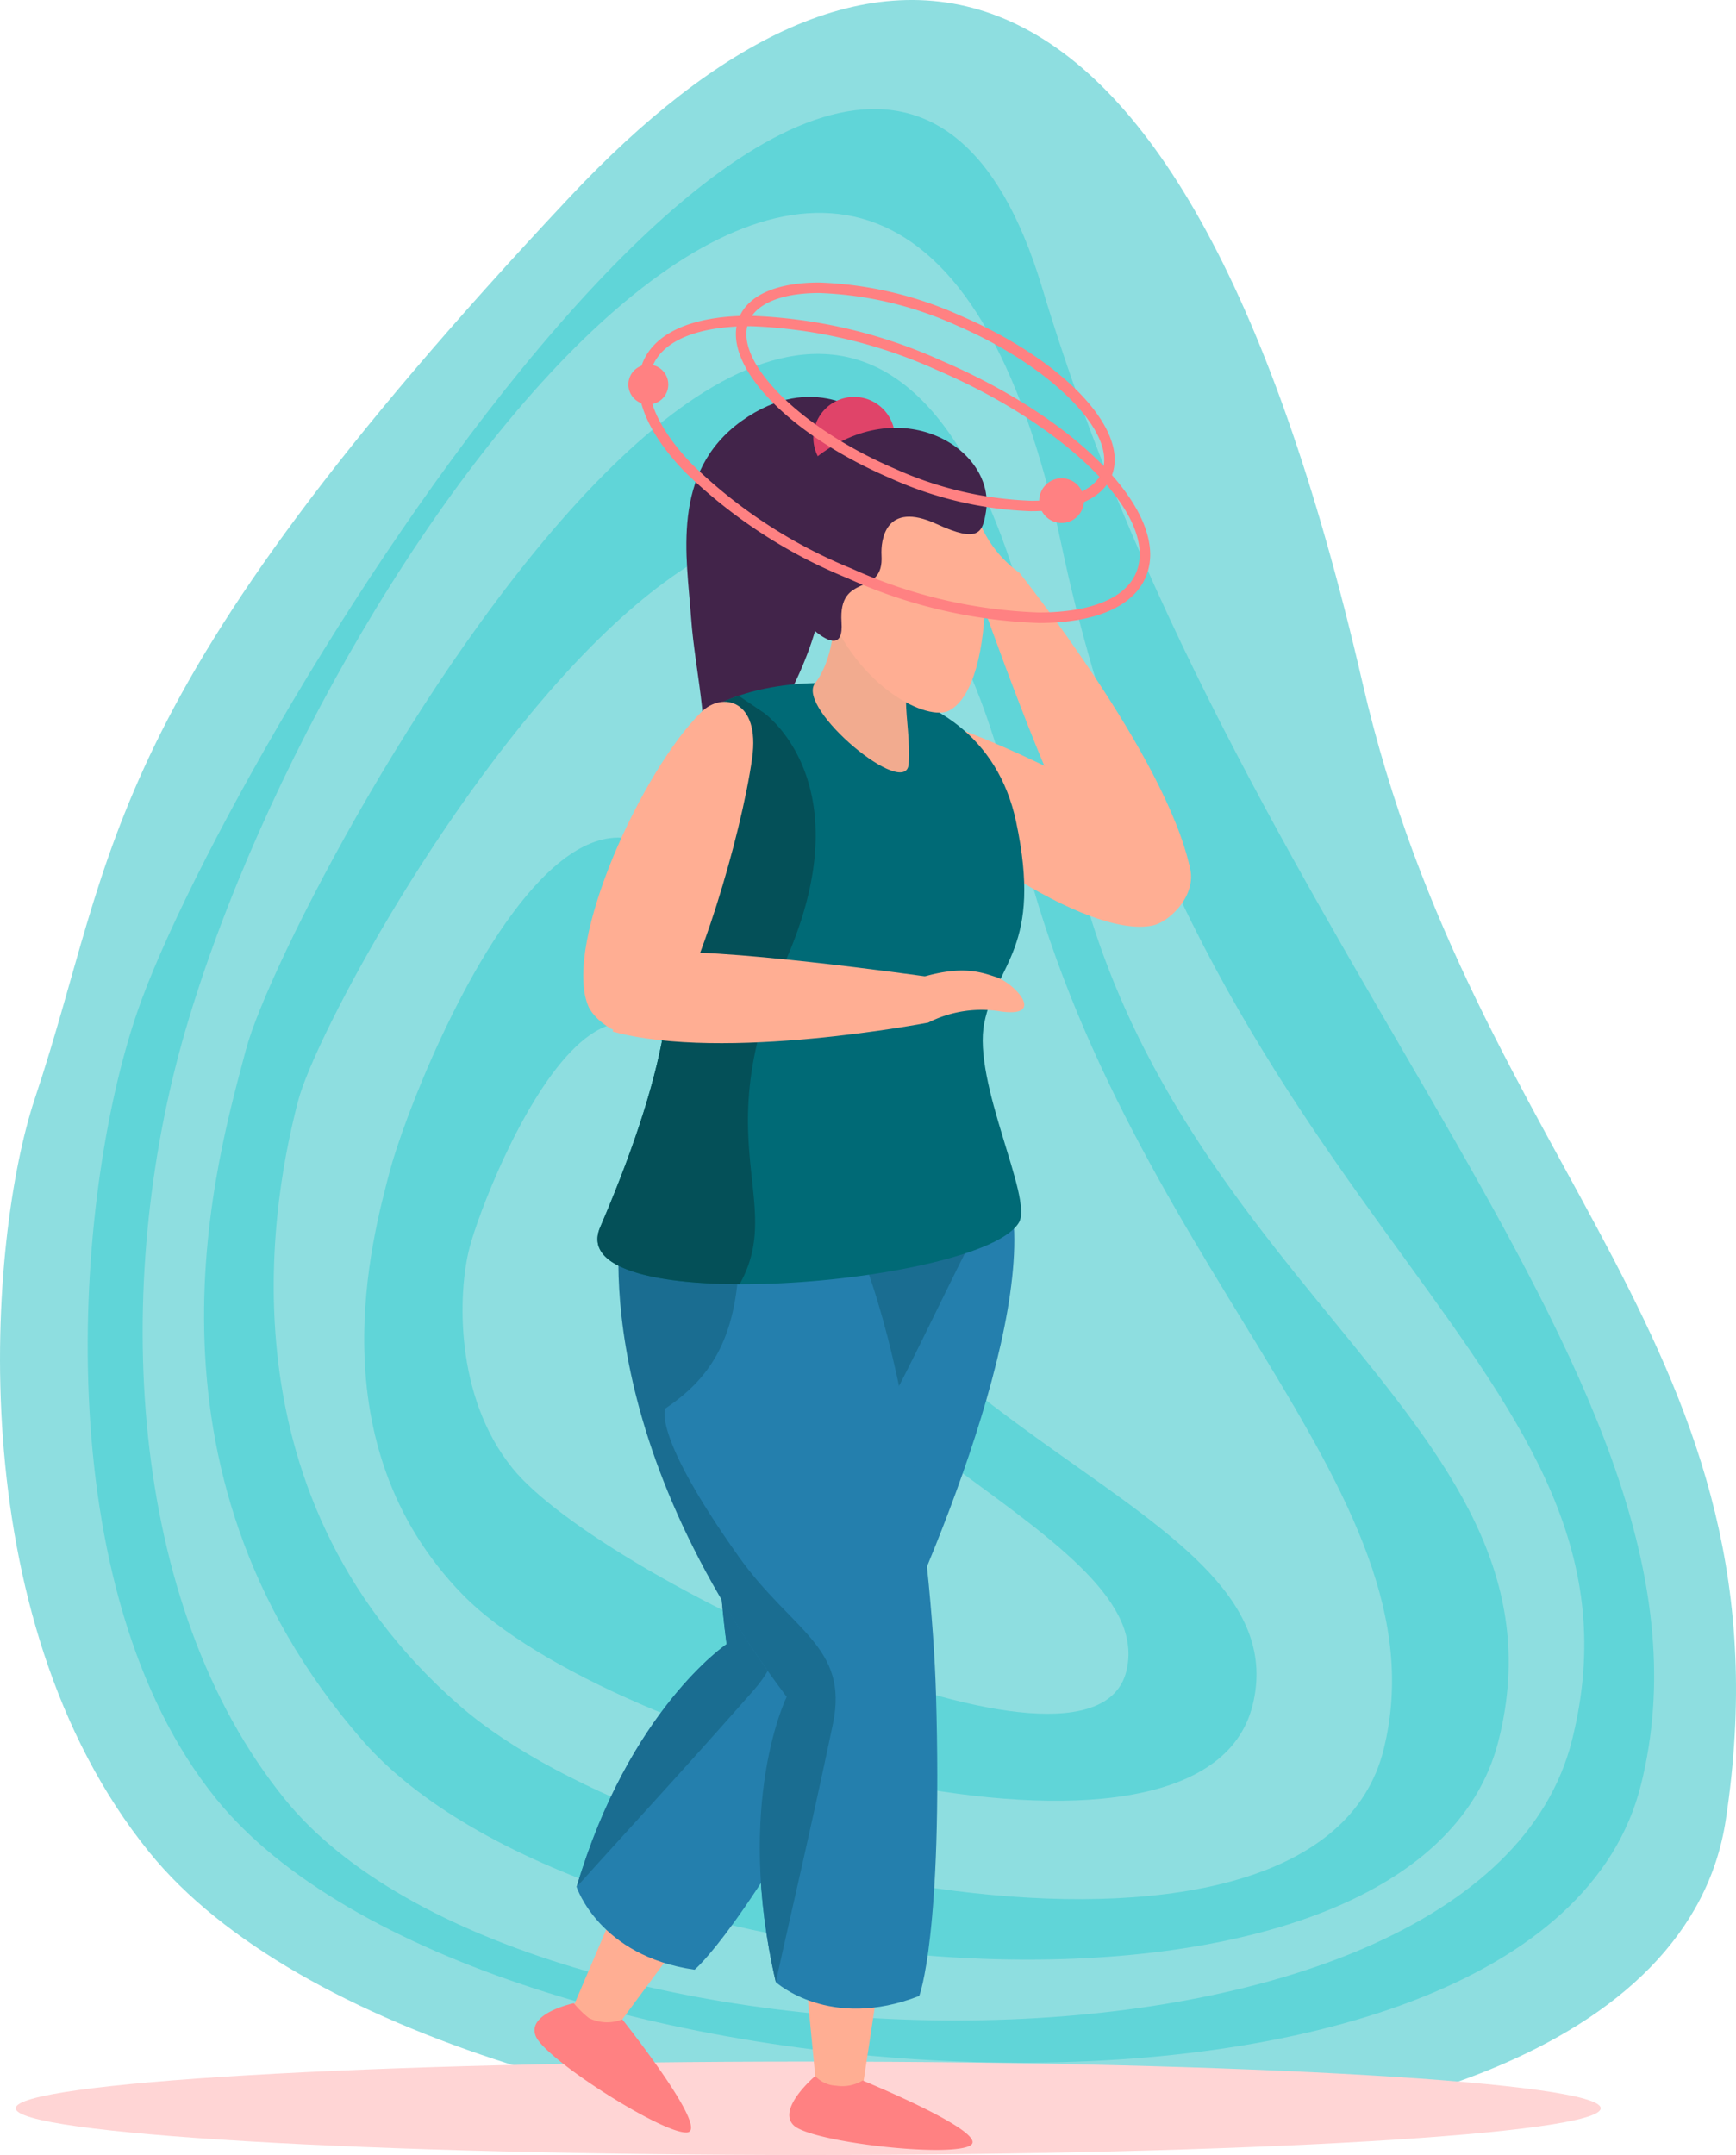 <svg id="Grupo_1064832" data-name="Grupo 1064832" xmlns="http://www.w3.org/2000/svg" xmlns:xlink="http://www.w3.org/1999/xlink" width="151.727" height="188.324" viewBox="0 0 151.727 188.324">
  <defs>
    <clipPath id="clip-path">
      <rect id="Rectángulo_373869" data-name="Rectángulo 373869" width="151.727" height="188.324" fill="none"/>
    </clipPath>
  </defs>
  <g id="Grupo_1064831" data-name="Grupo 1064831" transform="translate(0 0)" clip-path="url(#clip-path)">
    <path id="Trazado_798736" data-name="Trazado 798736" d="M3.046,96C10.4,73.991,8.3,61.4,49.836,17.177,75.3-9.934,102.753-11.19,119.086,59.688c9.856,42.767,37.99,58.212,31.747,99.353-6.071,40.01-112.19,34.407-137.779,2.829C-3.7,141.2-.987,108.07,3.046,96" transform="translate(0 0)" fill="#8edee0"/>
    <path id="Trazado_798737" data-name="Trazado 798737" d="M8.516,84.117c8.23-23.951,63.56-114.95,79.091-63.289,17.941,59.664,61.076,95.93,52.331,130.835S38.193,180.98,15.437,152.9C.539,134.522,2.9,100.463,8.516,84.117" transform="translate(3.478 4.325)" fill="#60d5d8"/>
    <path id="Trazado_798738" data-name="Trazado 798738" d="M10.571,81.517C23.4,37.629,72.792-28.534,87.124,39.215c12.626,59.677,52.718,72.068,44.613,104.416s-91.406,31.181-112.5,5.156c-13.81-17.042-15.18-45-8.667-67.269" transform="translate(5.658 8.443)" fill="#8edee0"/>
    <path id="Trazado_798739" data-name="Trazado 798739" d="M13.408,77.678C17.046,63.721,71.147-36.515,84.69,55.017c6.337,42.829,45.37,54.411,38.2,83.018s-79.878,22.349-99.324,0c-20.9-24.019-12.547-51.218-10.161-60.358" transform="translate(8.094 14.036)" fill="#60d5d8"/>
    <path id="Trazado_798740" data-name="Trazado 798740" d="M15.2,75.322c2.917-11.185,47.928-89.978,62.756-24.38,8.689,38.43,37.851,58.168,32.108,81.1S47.189,143.776,29.3,128.159c-21.769-19-16.015-45.5-14.1-52.837" transform="translate(10.857 20.88)" fill="#8edee0"/>
    <path id="Trazado_798741" data-name="Trazado 798741" d="M19.608,69.183C21.869,60.5,41.371,12.008,52.878,62.9c6.741,29.817,46.606,35.13,42.148,52.921s-56.206,3.512-69.053-9.7c-12.893-13.259-7.851-31.255-6.366-36.939" transform="translate(14.446 33.218)" fill="#60d5d8"/>
    <path id="Trazado_798742" data-name="Trazado 798742" d="M22.684,68.5c1.523-5.85,14.66-38.519,22.412-4.237,4.542,20.088,38,29.239,35,41.229s-45.828-8.1-53.642-17.743c-5.115-6.313-4.768-15.423-3.766-19.25" transform="translate(18.344 40.566)" fill="#8edee0"/>
    <path id="Trazado_798743" data-name="Trazado 798743" d="M139.276,102.483c0,2.252-31.009,4.083-69.265,4.083S.751,104.735.751,102.483,31.758,98.4,70.011,98.4s69.265,1.829,69.265,4.081" transform="translate(0.624 81.758)" fill="#ffd5d5"/>
    <path id="Trazado_798744" data-name="Trazado 798744" d="M30.4,103.742,27.069,101.9l5.093-11.935,5.71,3.689Z" transform="translate(22.491 74.748)" fill="#ffae93"/>
    <path id="Trazado_798745" data-name="Trazado 798745" d="M28.952,95.617s-4.173.873-3.321,2.893,11.064,8.528,13.195,8.4-5.639-9.881-5.639-9.881a3.584,3.584,0,0,1-2.926-.121,8.7,8.7,0,0,1-1.309-1.291" transform="translate(21.201 79.444)" fill="#ff8182"/>
    <path id="Trazado_798746" data-name="Trazado 798746" d="M50.009,54.543S36.662,68.166,40.635,98.366c0,0-8.53,5.727-13.109,21.218,0,0,1.965,6.036,10.31,7.232,0,0,4.442-3.627,14.3-22.285C57.695,94,68,69.7,65.355,59.082c0,0-6.262-2.314-7.946-3.29-1.661-.956-7.4-1.249-7.4-1.249" transform="translate(22.87 45.317)" fill="#247fad"/>
    <path id="Trazado_798747" data-name="Trazado 798747" d="M40.635,98.562s-8.53,5.754-13.109,21.22c3.955-4.416,9.323-10.2,15.456-17.172,4.557-5.178.862-8.85.046-16.771-1.355-13.124,3.625,2.585,3.625,2.585,4.414-.353,12.882-21.123,16.714-27.56-1.765-1.069-14.154-6.558-14.154-6.558S36.662,68.363,40.635,98.562" transform="translate(22.87 45.121)" fill="#1a6d91"/>
    <path id="Trazado_798748" data-name="Trazado 798748" d="M48.586,20.647s-4.742-4.083-10.991.4S32.812,33.024,33.174,38.2s2.008,10.667.6,15.63,12.649-10.663,10.9-21.549c-1.554-9.693,2.186-11.793,3.909-11.635" transform="translate(27.224 15.741)" fill="#42244a"/>
    <path id="Trazado_798749" data-name="Trazado 798749" d="M42.415,38.31c-1.468-2.12-.17-5.275,4.736-3.687,6.785,2.2,18.448,8.136,21.154,11.132,2.7,2.979-.569,6.359-2.344,6.719-5.782,1.2-19.422-8.2-23.547-14.164" transform="translate(34.767 28.408)" fill="#ffae93"/>
    <path id="Trazado_798750" data-name="Trazado 798750" d="M51.535,30.433a10.25,10.25,0,0,1-3.794-5.2c-1.358-3.764-2.743.123-2.47,1.792s.544,3.651,4.418,7.095c0,0,1.816-2.475,1.846-3.684" transform="translate(37.586 19.642)" fill="#ffae93"/>
    <path id="Trazado_798751" data-name="Trazado 798751" d="M65.167,53.187c-2.095-9.848-14.9-25.835-14.9-25.835L46.758,29.3s6.419,18.323,9.229,22.185c1.426,1.957,9.18,1.706,9.18,1.706" transform="translate(38.849 22.726)" fill="#ffae93"/>
    <path id="Trazado_798752" data-name="Trazado 798752" d="M43.326,105.822l-3.781-.192L38.386,93.568l6.571,1.479Z" transform="translate(31.894 77.742)" fill="#ffae93"/>
    <path id="Trazado_798753" data-name="Trazado 798753" d="M39.946,99.092s-3.409,2.878-1.866,4.323,13.464,2.814,15.394,1.759-9.389-5.692-9.389-5.692a3.427,3.427,0,0,1-2.3.454,2.628,2.628,0,0,1-1.84-.844" transform="translate(31.306 82.331)" fill="#ff8182"/>
    <path id="Trazado_798754" data-name="Trazado 798754" d="M30.484,59.285s-4.9,18.429,13.438,42.751c0,0-4.6,9.189-.95,24.927,0,0,4.683,4.281,12.534,1.208,0,0,2.08-5.342,1.463-26.439-.352-11.9-3.356-38.124-10.894-46.063,0,0-6.589,1.073-8.535,1.053-1.915-.011-7.056,2.563-7.056,2.563" transform="translate(24.835 46.253)" fill="#247fad"/>
    <path id="Trazado_798755" data-name="Trazado 798755" d="M44.231,100.388s-4.586,9.215-.95,24.927c1.267-5.793,3.087-13.47,4.989-22.56C49.683,96,44.657,94.63,40.044,88.141,32.4,77.387,33.623,75.188,33.623,75.188c3.667-2.481,6.278-5.8,6.441-13.287C38,61.839,29.888,57.652,29.888,57.652s-3.993,18.417,14.343,42.736" transform="translate(24.527 47.901)" fill="#1a6d91"/>
    <path id="Trazado_798756" data-name="Trazado 798756" d="M28.756,80.163c-3.508,8.171,33.472,5.017,36.61-.432,1.223-2.142-4.09-12.234-3.036-17.437s5.117-6.565,2.781-17.562C61.919,29.69,42.085,31.274,37.44,35.555c-4.094,3.779-2.891,10.467-2.611,16.5s.628,12.485-6.073,28.107" transform="translate(23.698 27.088)" fill="#006a76"/>
    <path id="Trazado_798757" data-name="Trazado 798757" d="M40.536,26.744S41.654,34.067,39,37.493c-1.7,2.184,7.992,10.253,8.186,7.038.254-4.138-1.377-6.906,1.459-11.236Z" transform="translate(32.234 22.22)" fill="#f2ab8f"/>
    <path id="Trazado_798758" data-name="Trazado 798758" d="M51.646,23.448c2.722,3.973,3.3,19-.987,21.344-1.869,1.016-7.99-1.941-10.714-9.076-1.115-2.935-2.144-8.188,1.52-12.459,1.655-1.941,7.01-4.451,10.181.19" transform="translate(32.327 17.292)" fill="#ffae93"/>
    <path id="Trazado_798759" data-name="Trazado 798759" d="M34.83,51.547c.278,6.044.628,12.483-6.073,28.107-1.521,3.539,4.557,4.949,12.188,4.973,4.059-7.215-2.981-12.5,3.978-28.166s-1.882-21.782-1.882-21.782l-2.162-1.463a10.024,10.024,0,0,0-3.438,1.827c-.211.194-.4.4-.58.608l-2.279,5.8c-.348,3.151.092,6.719.249,10.092" transform="translate(23.697 27.598)" fill="#045058"/>
    <path id="Trazado_798760" data-name="Trazado 798760" d="M38.162,34.395c1.836-1.813,5.161-1.073,4.443,4.03-1,7.06-4.843,19.568-7.327,22.75s-6.364.533-7.023-1.152C26.076,54.531,33,39.472,38.162,34.395" transform="translate(23.133 27.832)" fill="#ffae93"/>
    <path id="Trazado_798761" data-name="Trazado 798761" d="M45.409,50.874a10.255,10.255,0,0,1,6.371-.969c3.967.529,1.153-2.49-.452-3.015s-3.5-1.2-8.338.655c0,0,1.362,2.75,2.419,3.329" transform="translate(35.719 38.49)" fill="#ffae93"/>
    <path id="Trazado_798762" data-name="Trazado 798762" d="M29.253,52.385c9.7,2.675,27.567-.784,27.567-.784l-.1-4.015S37.5,44.855,32.776,45.569c-2.395.359-3.523,6.816-3.523,6.816" transform="translate(24.305 37.762)" fill="#ffae93"/>
    <path id="Trazado_798763" data-name="Trazado 798763" d="M45.845,21.631a3.564,3.564,0,1,1-4.334-2.574,3.564,3.564,0,0,1,4.334,2.574" transform="translate(32.26 15.741)" fill="#e04469"/>
    <path id="Trazado_798764" data-name="Trazado 798764" d="M55.35,27.8c-.289,1.748-.6,2.732-4.284,1.033-4.526-2.095-4.909,1.446-4.835,2.73.223,3.751-3.8,1.362-3.493,5.853s-4.927-1.756-5.161-2.488-2.051-8.235,3.263-12.166c7.373-5.452,15.436-.379,14.511,5.039" transform="translate(30.813 16.968)" fill="#42244a"/>
    <path id="Trazado_798765" data-name="Trazado 798765" d="M65.454,41.919a44.172,44.172,0,0,1-16.7-3.909,44.383,44.383,0,0,1-14.235-9.3c-3.468-3.6-4.758-7.027-3.64-9.636,1.108-2.582,4.425-4,9.343-4a44.163,44.163,0,0,1,16.7,3.909c12.314,5.282,20.167,13.6,17.878,18.938-1.108,2.58-4.425,4-9.345,4M40.223,15.986c-4.53,0-7.549,1.225-8.5,3.448-.967,2.248.262,5.319,3.458,8.642a43.478,43.478,0,0,0,13.935,9.094A43.249,43.249,0,0,0,65.454,41c4.53,0,7.549-1.225,8.5-3.448,2.052-4.784-5.753-12.741-17.4-17.736a43.241,43.241,0,0,0-16.337-3.834" transform="translate(25.331 12.522)" fill="#ff8182"/>
    <path id="Trazado_798766" data-name="Trazado 798766" d="M60.96,33.47a32.632,32.632,0,0,1-12.325-2.884C39.52,26.676,33.718,20.491,35.428,16.5c.835-1.944,3.314-3.015,6.981-3.015a32.565,32.565,0,0,1,12.322,2.884c9.116,3.914,14.916,10.1,13.21,14.083-.835,1.944-3.316,3.015-6.981,3.015M42.41,14.4c-3.23,0-5.467.9-6.141,2.463-1.456,3.4,4.372,9.3,12.728,12.88A31.693,31.693,0,0,0,60.96,32.555c3.23,0,5.467-.9,6.139-2.463,1.456-3.393-4.372-9.292-12.728-12.88A31.685,31.685,0,0,0,42.41,14.4" transform="translate(29.188 11.207)" fill="#ff8182"/>
    <path id="Trazado_798767" data-name="Trazado 798767" d="M33.485,19.143A1.744,1.744,0,1,1,31.742,17.4a1.744,1.744,0,0,1,1.743,1.741" transform="translate(24.923 14.459)" fill="#ff8182"/>
    <path id="Trazado_798768" data-name="Trazado 798768" d="M53.516,24.78a1.953,1.953,0,1,1-1.952-1.952,1.95,1.95,0,0,1,1.952,1.952" transform="translate(41.22 18.967)" fill="#ff8182"/>
  </g>
</svg>

